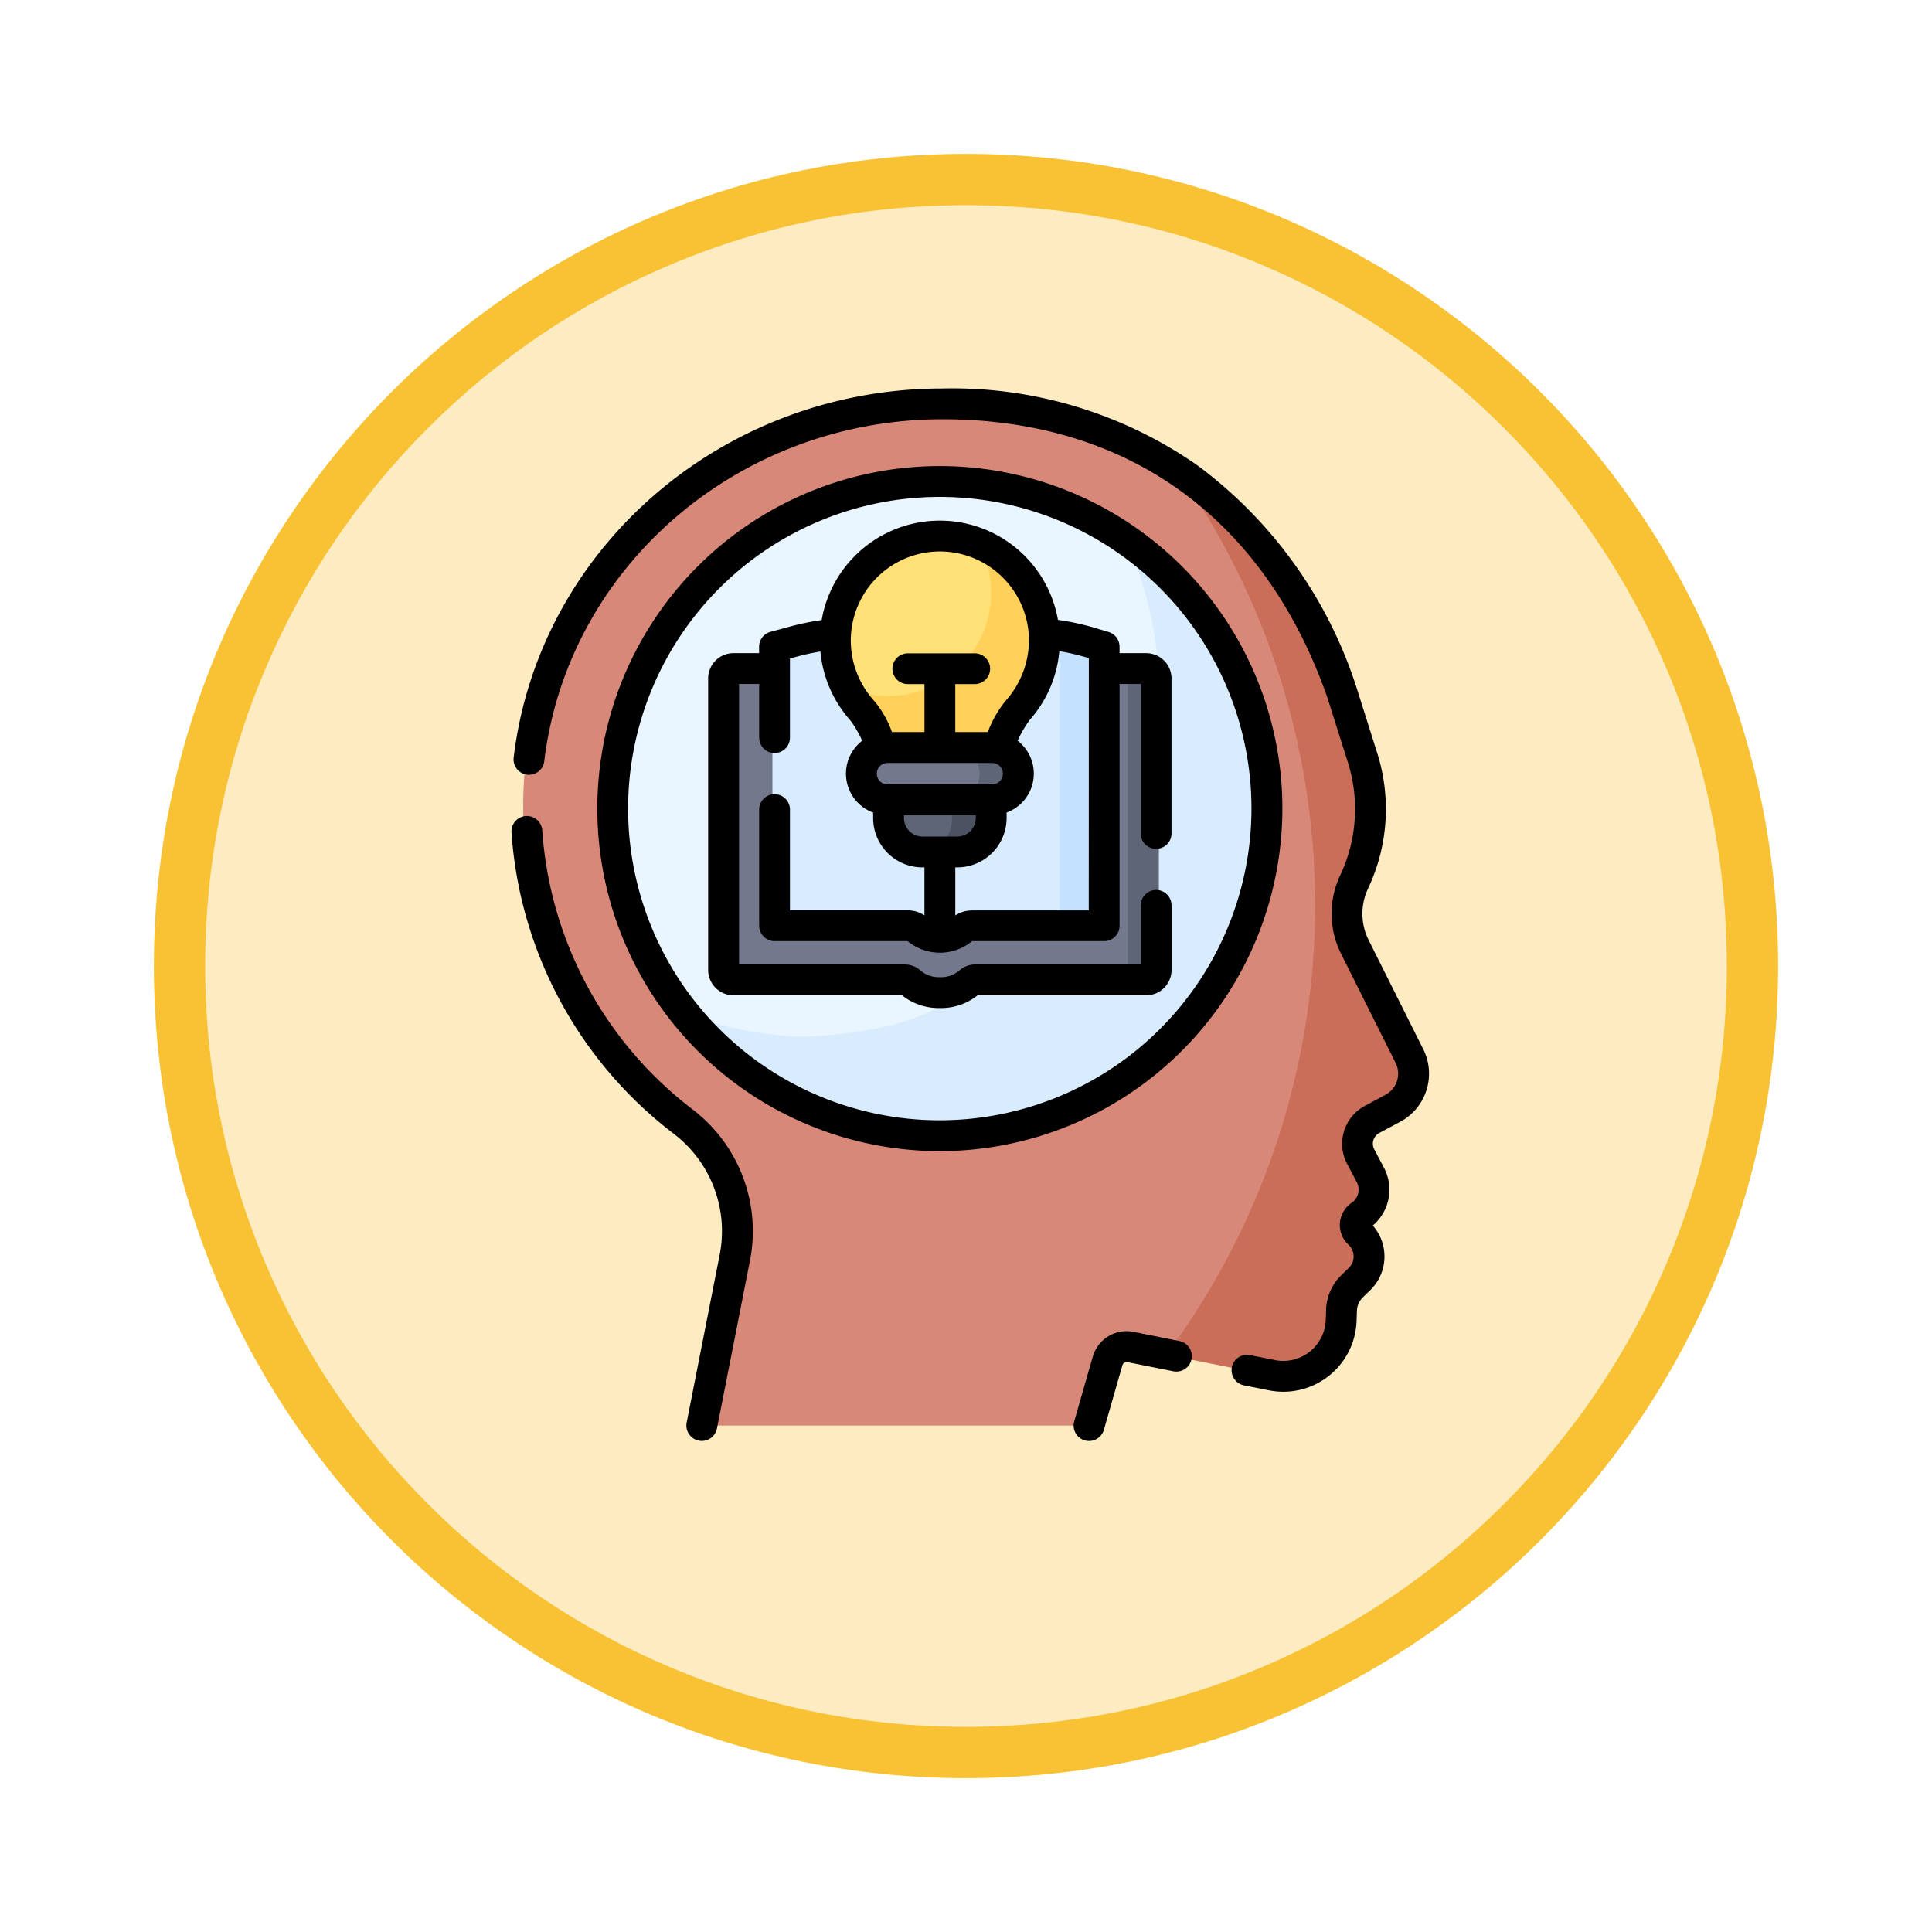 <svg xmlns="http://www.w3.org/2000/svg" xmlns:xlink="http://www.w3.org/1999/xlink" width="113" height="113" viewBox="0 0 113 113">
  <defs>
    <filter id="Path_982547" x="0" y="0" width="113" height="113" filterUnits="userSpaceOnUse">
      <feOffset dy="3" input="SourceAlpha"/>
      <feGaussianBlur stdDeviation="3" result="blur"/>
      <feFlood flood-opacity="0.161"/>
      <feComposite operator="in" in2="blur"/>
      <feComposite in="SourceGraphic"/>
    </filter>
  </defs>
  <g id="Group_1224350" data-name="Group 1224350" transform="translate(-1163 -1458.633)">
    <g id="Group_1224275" data-name="Group 1224275" transform="translate(0 6)">
      <g id="Group_1224268" data-name="Group 1224268">
        <g id="Group_1223779" data-name="Group 1223779" transform="translate(0 -4451.031)">
          <g id="Group_1206283" data-name="Group 1206283" transform="translate(0 -3448.335)">
            <g id="Group_1203804" data-name="Group 1203804" transform="translate(-1 6552)">
              <g id="Group_1202426" data-name="Group 1202426" transform="translate(0.5 1464)">
                <g id="Group_1178323" data-name="Group 1178323" transform="translate(0 424)">
                  <g id="Group_1177681" data-name="Group 1177681" transform="translate(1172.5 918)">
                    <g id="Group_1172010" data-name="Group 1172010">
                      <g id="Group_1171046" data-name="Group 1171046">
                        <g id="Group_1148525" data-name="Group 1148525">
                          <g transform="matrix(1, 0, 0, 1, -9, -6)" filter="url(#Path_982547)">
                            <g id="Path_982547-2" data-name="Path 982547" transform="translate(9 6)" fill="#fdecc1">
                              <path d="M 47.5 93.5 C 41.289 93.5 35.265 92.284 29.595 89.886 C 24.118 87.569 19.198 84.252 14.973 80.027 C 10.748 75.802 7.431 70.882 5.114 65.405 C 2.716 59.735 1.5 53.711 1.5 47.5 C 1.5 41.289 2.716 35.265 5.114 29.595 C 7.431 24.118 10.748 19.198 14.973 14.973 C 19.198 10.748 24.118 7.431 29.595 5.114 C 35.265 2.716 41.289 1.5 47.5 1.5 C 53.711 1.5 59.735 2.716 65.405 5.114 C 70.882 7.431 75.802 10.748 80.027 14.973 C 84.252 19.198 87.569 24.118 89.886 29.595 C 92.284 35.265 93.5 41.289 93.5 47.5 C 93.5 53.711 92.284 59.735 89.886 65.405 C 87.569 70.882 84.252 75.802 80.027 80.027 C 75.802 84.252 70.882 87.569 65.405 89.886 C 59.735 92.284 53.711 93.5 47.5 93.5 Z" stroke="none"/>
                              <path d="M 47.5 3 C 41.491 3 35.664 4.176 30.18 6.496 C 24.881 8.737 20.122 11.946 16.034 16.034 C 11.946 20.122 8.737 24.881 6.496 30.18 C 4.176 35.664 3 41.491 3 47.5 C 3 53.509 4.176 59.336 6.496 64.82 C 8.737 70.119 11.946 74.878 16.034 78.966 C 20.122 83.054 24.881 86.263 30.18 88.504 C 35.664 90.824 41.491 92 47.5 92 C 53.509 92 59.336 90.824 64.82 88.504 C 70.119 86.263 74.878 83.054 78.966 78.966 C 83.054 74.878 86.263 70.119 88.504 64.82 C 90.824 59.336 92 53.509 92 47.5 C 92 41.491 90.824 35.664 88.504 30.18 C 86.263 24.881 83.054 20.122 78.966 16.034 C 74.878 11.946 70.119 8.737 64.82 6.496 C 59.336 4.176 53.509 3 47.5 3 M 47.5 0 C 73.734 0 95 21.266 95 47.5 C 95 73.734 73.734 95 47.5 95 C 21.266 95 0 73.734 0 47.5 C 0 21.266 21.266 0 47.5 0 Z" stroke="none" fill="#f8c234"/>
                            </g>
                          </g>
                        </g>
                      </g>
                    </g>
                  </g>
                </g>
              </g>
            </g>
          </g>
        </g>
      </g>
      <g id="proceso-de-aprendizaje" transform="translate(1160.102 1475.355)">
        <g id="Group_1224273" data-name="Group 1224273" transform="translate(33.497 0.902)">
          <g id="Group_1224271" data-name="Group 1224271" transform="translate(0)">
            <g id="Group_1224269" data-name="Group 1224269">
              <path id="Path_1176114" data-name="Path 1176114" d="M85.737,34.736c0,9.859-.618,28.435-9.632,28.373,0,0-2.334-.463-2.366-.465h0c-1.365-.33-1.464,1.448-1.424,1.484l-.772,2.692a.6.6,0,0,1-.578.435H49.494a.6.6,0,0,1-.59-.717l1.789-9.09a8.1,8.1,0,0,0-3.025-7.975,23.23,23.23,0,0,1-9.181-18.423c0-13.006,10.9-23.549,24.352-23.549A24.376,24.376,0,0,1,76.89,11.59C82.2,16.728,85.737,25.358,85.737,34.736Z" transform="translate(-38.487 -7.5)" fill="#d78878"/>
              <path id="Path_1176115" data-name="Path 1176115" d="M364.442,78.637l-1.21.647a1.609,1.609,0,0,0-.665,2.17l.567,1.072a1.845,1.845,0,0,1-.5,2.314l-.136.106a.646.646,0,0,0-.059.969l.073.072a1.842,1.842,0,0,1-.022,2.637l-.412.4a2.06,2.06,0,0,0-.631,1.41l-.02.606a3.387,3.387,0,0,1-4.054,3.2l-6-1.2a44.083,44.083,0,0,0,.785-51.519,25.176,25.176,0,0,1,9.312,12.79l1.2,3.8a9.993,9.993,0,0,1-.485,7.265l0,.011a4.364,4.364,0,0,0,.047,3.81l3.185,6.367a2.31,2.31,0,0,1-.976,3.069Z" transform="translate(-313.759 -37.43)" fill="#ca6e59"/>
            </g>
            <g id="Group_1224270" data-name="Group 1224270" transform="translate(5.636 4.852)">
              <path id="Path_1176116" data-name="Path 1176116" d="M99.653,83.435c-1.529.315-8.426-2.588-9.7-4.518a18.762,18.762,0,0,1,25.213-27.464c.783,1.773,4.928,6.039,4.8,8.048C118.859,76.935,114.885,80.293,99.653,83.435Z" transform="translate(-85.363 -47.86)" fill="#eaf6ff"/>
              <path id="Path_1176117" data-name="Path 1176117" d="M156.484,92.906a18.761,18.761,0,0,1-32.929,12.3,20.255,20.255,0,0,0,4.484.982,12.393,12.393,0,0,0,2.1.107c8.016-.537,8.562-2.624,12.046-5.416,1.225-.981,3-1.147,3.973-2.382a20.367,20.367,0,0,0,2.609-20.755A18.735,18.735,0,0,1,156.484,92.906Z" transform="translate(-118.963 -74.147)" fill="#d8ecfe"/>
            </g>
          </g>
          <g id="Group_1224272" data-name="Group 1224272" transform="translate(11.564 7.56)">
            <path id="Path_1176118" data-name="Path 1176118" d="M159.091,130.73v17.243c0,.33-.877.6-1.2.6h-8.323a.509.509,0,0,0-.332.124,2.543,2.543,0,0,1-1.673.631h-.172a2.537,2.537,0,0,1-.822-.138l-.068-.024a2.592,2.592,0,0,1-.783-.469.506.506,0,0,0-.331-.124H135.251a.589.589,0,0,1-.578-.6V130.73a.589.589,0,0,1,.578-.6h10.115a.565.565,0,0,0,.374-.14l.545-.475a.578.578,0,0,1,.287-.133.5.5,0,0,1,.085-.007H148.3a.574.574,0,0,1,.374.14l.545.475a.562.562,0,0,0,.372.14h8.3c.321,0,1.2.268,1.2.6Z" transform="translate(-134.673 -122.284)" fill="#73788c"/>
            <path id="Path_1176119" data-name="Path 1176119" d="M330.21,136.254V153.5a.589.589,0,0,1-.579.6h-1.815a.589.589,0,0,0,.579-.6V136.254a.589.589,0,0,0-.579-.6h1.815A.589.589,0,0,1,330.21,136.254Z" transform="translate(-304.594 -127.808)" fill="#5e6577"/>
            <path id="Path_1176120" data-name="Path 1176120" d="M178.251,119.4v15.334c0,.126-.94.581-1.034.652h-5.761a.875.875,0,0,0-.373.083.865.865,0,0,0-.188.118,1.912,1.912,0,0,1-.428.275l-.731-.239-1.094.239a1.912,1.912,0,0,1-.428-.275.876.876,0,0,0-.56-.2h-7.525a.365.365,0,0,1-.366-.364v-15.88a.364.364,0,0,1,.271-.352l.905-.245a14.121,14.121,0,0,1,7.342-.013l.565.15c-.13.156.445,1.122.445,1.338l.208,7.281.332-7.532c0-.226.555-.944.418-1.1l.512-.138a14.137,14.137,0,0,1,6.608-.186Z" transform="translate(-156.746 -112.31)" fill="#d8ecfe"/>
            <path id="Path_1176121" data-name="Path 1176121" d="M300.55,121.362v15.888c0,.2-.233.365-.521.365H297.6a.368.368,0,0,0,.219-.312V120.569c.543.08,1.085.176,1.622.289l.738.155c.22.046.371.189.371.349Z" transform="translate(-278.012 -114.535)" fill="#c4e2ff"/>
            <path id="Path_1176122" data-name="Path 1176122" d="M200.392,74.322c0,3.332-3.2,7.207-6.536,7.207-.885,0-1.954-.731-3.471-2.158a6.195,6.195,0,0,1,7.645-8.62C199.335,71.866,200.392,73.181,200.392,74.322Z" transform="translate(-183.097 -70.378)" fill="#ffe177"/>
            <path id="Path_1176123" data-name="Path 1176123" d="M207,79.3a6.164,6.164,0,0,1-1.575,4.126,7.474,7.474,0,0,0-1.5,4.457v.92l-6.233.021v-.875a7.494,7.494,0,0,0-1.471-4.491,6.164,6.164,0,0,1-.934-1.354,6.034,6.034,0,0,0,7.645-8.62A6.194,6.194,0,0,1,207,79.3Z" transform="translate(-187.998 -73.114)" fill="#ffd15b"/>
            <path id="Path_1176124" data-name="Path 1176124" d="M219.674,194.525l.9,1.673c0,1.066-.949,2.107-2.779,2.107a2.007,2.007,0,0,1-1.877-2v-1.776Z" transform="translate(-206.153 -179.599)" fill="#5e6577"/>
            <path id="Path_1176125" data-name="Path 1176125" d="M235.734,194.525V196.3a2.008,2.008,0,0,1-2.009,2.009h-2.061c-.044,0-.088,0-.132,0a2.006,2.006,0,0,0,1.876-2v-1.776Z" transform="translate(-219.888 -179.599)" fill="#4d5263"/>
            <path id="Path_1176126" data-name="Path 1176126" d="M210.64,176.086a1.543,1.543,0,0,1-.453,1.094,5.583,5.583,0,0,1-2.2.454h-3.87a1.549,1.549,0,0,1,0-3.1h3.87C208.838,174.537,210.64,175.231,210.64,176.086Z" transform="translate(-194.402 -162.014)" fill="#73788c"/>
            <path id="Path_1176127" data-name="Path 1176127" d="M251.5,176.086a1.548,1.548,0,0,1-1.549,1.549h-2.325a1.548,1.548,0,0,0,0-3.1h2.325A1.548,1.548,0,0,1,251.5,176.086Z" transform="translate(-234.042 -162.015)" fill="#5e6577"/>
          </g>
        </g>
        <g id="Group_1224274" data-name="Group 1224274" transform="translate(32.815 0)">
          <path id="Path_1176128" data-name="Path 1176128" d="M114.638,57.783A20.034,20.034,0,1,0,94.6,77.817,20.056,20.056,0,0,0,114.638,57.783ZM94.6,76.013a18.23,18.23,0,1,1,18.23-18.23A18.251,18.251,0,0,1,94.6,76.013Z" transform="translate(-69.55 -33.211)"/>
          <path id="Path_1176129" data-name="Path 1176129" d="M312.5,459.174l-2.676-.533a2.059,2.059,0,0,0-2.392,1.454l-1.082,3.775a.9.9,0,1,0,1.734.5l1.081-3.771a.263.263,0,0,1,.307-.186l2.676.533a.9.9,0,0,0,.353-1.769Z" transform="translate(-273.436 -403.463)"/>
          <path id="Path_1176130" data-name="Path 1176130" d="M87.012,38.636l-3.185-6.366a3.442,3.442,0,0,1-.037-3.023l.008-.017a10.874,10.874,0,0,0,.525-7.915l-1.2-3.8-.009-.026a26.1,26.1,0,0,0-9.3-12.989A25.05,25.05,0,0,0,58.9,0C46.083,0,35.3,9.279,33.816,21.584a.9.9,0,1,0,1.79.216c1.376-11.4,11.389-20,23.291-20,10.839,0,18.832,5.776,22.508,16.264l1.2,3.79a9.075,9.075,0,0,1-.441,6.611l-.007.016a5.234,5.234,0,0,0,.059,4.591L85.4,39.442a1.4,1.4,0,0,1-.6,1.871L83.6,41.96a2.516,2.516,0,0,0-1.038,3.387l.567,1.071A.94.94,0,0,1,82.87,47.6a1.607,1.607,0,0,0-.731,1.236,1.57,1.57,0,0,0,.528,1.263.94.94,0,0,1-.012,1.346l-.412.4a2.949,2.949,0,0,0-.908,2.029l-.021.606a2.485,2.485,0,0,1-2.976,2.347l-1.452-.29a.9.9,0,0,0-.353,1.769l1.451.289a4.288,4.288,0,0,0,5.133-4.052l.021-.6a1.154,1.154,0,0,1,.355-.793l.412-.4a2.744,2.744,0,0,0,.16-3.793,2.742,2.742,0,0,0,.655-3.377L84.152,44.5a.709.709,0,0,1,.293-.954l1.208-.648a3.194,3.194,0,0,0,1.358-4.268Z" transform="translate(-33.69 0)"/>
          <path id="Path_1176131" data-name="Path 1176131" d="M43.4,225.139a22.447,22.447,0,0,1-8.786-16.308.9.9,0,1,0-1.8.114A24.251,24.251,0,0,0,42.3,226.567a7.163,7.163,0,0,1,2.69,7.087l-1.929,9.807a.9.9,0,1,0,1.77.348L46.761,234A8.957,8.957,0,0,0,43.4,225.139Z" transform="translate(-32.815 -182.98)"/>
          <path id="Path_1176132" data-name="Path 1176132" d="M154.69,83.468a.9.9,0,0,0,.9-.9V73.514a1.485,1.485,0,0,0-1.474-1.492h-1.566v-.375a.9.9,0,0,0-.643-.864l-.769-.23a14.977,14.977,0,0,0-2.19-.477,7.014,7.014,0,0,0-13.82.012,15,15,0,0,0-1.832.374l-1.161.314a.9.9,0,0,0-.666.87v.375h-1.506a1.485,1.485,0,0,0-1.474,1.492V90.542a1.485,1.485,0,0,0,1.474,1.492h9.867a3.417,3.417,0,0,0,2.126.746h.169a3.418,3.418,0,0,0,2.126-.746h9.867a1.485,1.485,0,0,0,1.474-1.492V86.774a.9.9,0,1,0-1.8,0V90.23h-9.683a1.4,1.4,0,0,0-.92.345,1.618,1.618,0,0,1-1.06.4h-.169a1.618,1.618,0,0,1-1.06-.4,1.4,1.4,0,0,0-.92-.345h-9.683V73.825h1.176v3.14a.9.9,0,1,0,1.8,0V72.336l.495-.134c.423-.114.854-.2,1.287-.277a7,7,0,0,0,1.757,4.037,6.277,6.277,0,0,1,.687,1.185,2.425,2.425,0,0,0,.639,4.2v.322a2.889,2.889,0,0,0,2.885,2.885h.116v2.806a1.771,1.771,0,0,0-.975-.294h-6.891V81.173a.9.9,0,1,0-1.8,0v6.793a.9.9,0,0,0,.9.9h7.781a2.974,2.974,0,0,0,3.778,0h7.721a.9.9,0,0,0,.9-.9V73.825h1.236v8.741A.9.9,0,0,0,154.69,83.468ZM142.041,66.074a5.218,5.218,0,0,1,5.212,5.212,5.35,5.35,0,0,1-1.377,3.536,6.633,6.633,0,0,0-1.032,1.816h-1.9V73.833h1.137a.9.9,0,0,0,0-1.8h-3.914a.9.9,0,1,0,0,1.8h.974v2.805h-1.9a6.036,6.036,0,0,0-1.01-1.787,5.284,5.284,0,0,1-1.4-3.565A5.218,5.218,0,0,1,142.041,66.074ZM138.982,79.7a.627.627,0,0,1,0-1.255H145.1a.627.627,0,0,1,0,1.255Zm.96,1.971V81.5h4.2v.168a1.083,1.083,0,0,1-1.082,1.082h-2.036A1.083,1.083,0,0,1,139.942,81.668Zm10.808,5.4h-6.831a1.771,1.771,0,0,0-.975.294V84.553h.116a2.889,2.889,0,0,0,2.885-2.885v-.322a2.425,2.425,0,0,0,.643-4.2,6.679,6.679,0,0,1,.713-1.222,7,7,0,0,0,1.728-4.017,13.188,13.188,0,0,1,1.6.369l.125.037Z" transform="translate(-116.987 -56.543)"/>
        </g>
      </g>
    </g>
  </g>
</svg>
